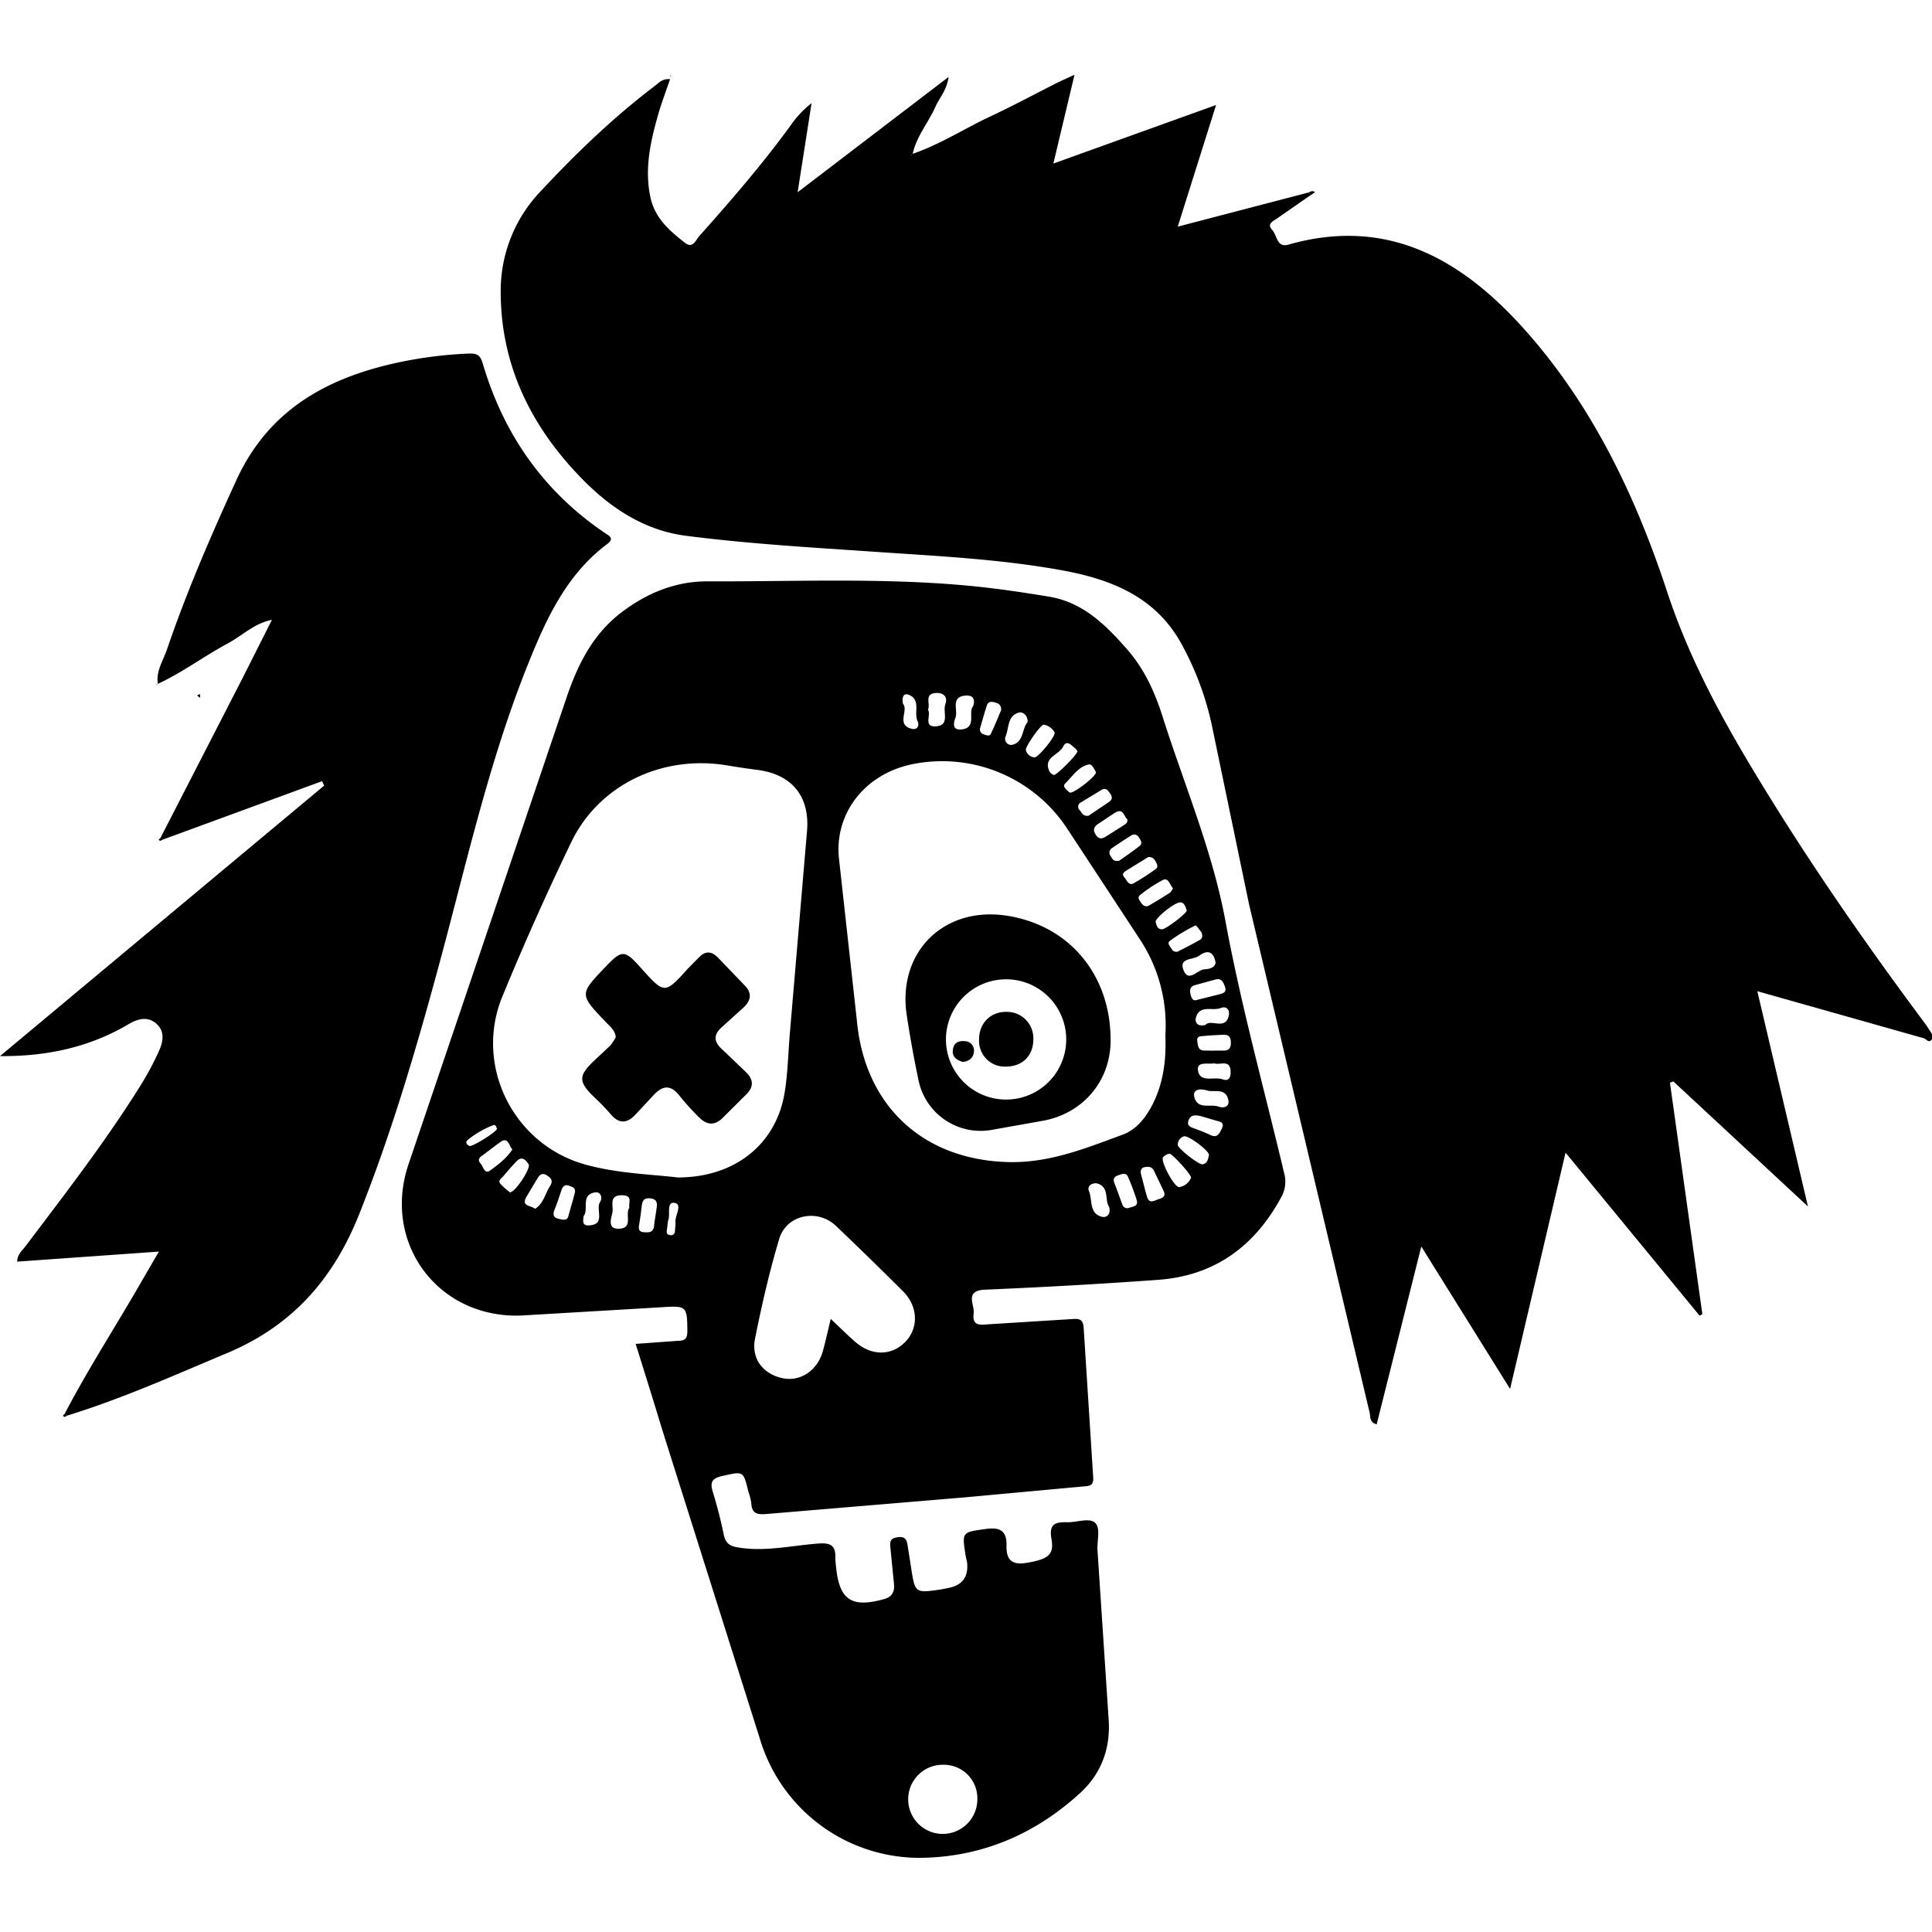 <svg xmlns="http://www.w3.org/2000/svg" width="128" height="128" fill="none" xmlns:v="https://vecta.io/nano"><g clip-path="url(#A)" fill="#000" transform="matrix(1.067 0 0 1.067 -0 -1.221)"><path d="M81.394 13.252l-2.105 1.461c-.262.18-.643.333-.293.709.308.329.274 1.12.997.914 6.175-1.764 10.812.934 14.702 5.305 4.193 4.705 6.87 10.318 8.827 16.265 1.378 4.181 3.464 7.997 5.741 11.726 3.165 5.203 6.638 10.196 10.276 15.077.115.153.21.318.319.477s.215.352.075.52c-.191.22-.322-.05-.482-.095l-10.334-2.919 3.143 13.365-8.359-7.766-.21.079 2.011 14.37-.169.1-8.324-10.124-3.444 14.671-5.513-8.843-2.77 11.038c-.449-.105-.384-.473-.435-.71l-7.49-31.574-2.33-11.214a18.513 18.513 0 0 0-1.794-4.822c-1.6-3.038-4.401-4.15-7.558-4.718-3.804-.686-7.655-.871-11.497-1.133-3.94-.27-7.886-.496-11.803-1.001-2.453-.318-4.483-1.604-6.217-3.314-3.253-3.242-5.251-7.1-5.268-11.792a8.95 8.95 0 0 1 2.51-6.315c2.184-2.342 4.48-4.546 7.017-6.477.265-.191.49-.501.988-.45-.26.766-.544 1.506-.756 2.26-.47 1.661-.838 3.334-.461 5.08.277 1.292 1.19 2.077 2.149 2.823.482.383.677-.191.88-.42 1.973-2.211 3.91-4.452 5.658-6.848a6.264 6.264 0 0 1 1.317-1.406l-.865 5.53 9.377-7.162c-.123.847-.575 1.3-.816 1.844-.442 1.001-1.194 1.855-1.422 2.959l-.107.042c.021 0 .052.02.058.013a.316.316 0 0 0 .036-.076c1.722-.588 3.24-1.58 4.874-2.343 1.383-.646 2.727-1.373 4.09-2.06.298-.152.608-.282 1.102-.51L65.406 11.3l10.103-3.636-2.38 7.553 8.127-2.122.138.156z"/><path d="M39.467 84.59l2.64-.192c.481 0 .573-.191.573-.626-.011-1.53-.06-1.56-1.598-1.458l-8.678.513c-5.19.218-8.697-4.495-7.036-9.398l9.76-28.824c.711-2.128 1.643-4.058 3.478-5.45 1.571-1.188 3.324-1.913 5.297-1.913 5.358.02 10.716-.228 16.053.254 1.74.157 3.475.414 5.201.7 2.105.351 3.538 1.784 4.862 3.307 1.038 1.194 1.686 2.616 2.163 4.115 1.34 4.236 3.102 8.343 3.915 12.75.972 5.258 2.405 10.411 3.636 15.609a1.96 1.96 0 0 1-.157 1.465c-1.642 3.062-4.13 4.903-7.626 5.167-3.588.262-7.181.46-10.775.614-1.322.058-.645.917-.718 1.476-.107.815.438.708.957.671l5.243-.327c.454-.03.605.1.632.574l.59 9.25c.041.565-.27.54-.625.575l-7.323.675-12.277 1.03c-.62.057-.973.011-1.007-.69a4.12 4.12 0 0 0-.191-.736c-.305-1.254-.295-1.22-1.596-.932-.595.132-.796.346-.609.957.27.882.502 1.778.687 2.679.107.524.348.714.875.802 1.699.287 3.358-.123 5.03-.243.766-.056 1.047.157 1.026.88a4.48 4.48 0 0 0 .035.478c.191 2.143.945 2.67 3.012 2.088.493-.14.639-.473.593-.942l-.226-2.282c-.044-.383.038-.557.477-.615s.545.165.596.51l.265 1.698c.191 1.175.294 1.25 1.498 1.082.283-.04.574-.09.846-.153.823-.182 1.163-.714 1.087-1.531-.016-.157-.073-.31-.096-.47-.23-1.482-.222-1.436 1.257-1.645.89-.126 1.31.12 1.284 1.047-.019.823.295 1.213 1.22 1.06 1.348-.222 1.75-.488 1.57-1.492-.155-.856.174-1.059.93-1.032.593.021 1.366-.28 1.738 0 .417.31.153 1.135.191 1.734l.697 10.582c.105 1.749-.47 3.293-1.755 4.476-2.72 2.505-5.96 3.93-9.65 4.039a10.344 10.344 0 0 1-10.167-7.107l-6.123-19.377a556.978 556.978 0 0 0-1.68-5.423zm2.59-10.334c3.593.01 6.14-2.086 6.662-5.26.201-1.22.22-2.47.326-3.707l1.066-12.559c.178-2.156-.957-3.515-3.11-3.785-.631-.08-1.259-.176-1.885-.28-4.018-.657-7.937 1.216-9.652 4.785a179.105 179.105 0 0 0-4.273 9.573c-1.753 4.275.662 9.153 5.1 10.416 2.003.568 4.085.616 5.765.813v.004zm30.303-8.83a9.679 9.679 0 0 0-1.566-5.931 5910.387 5910.387 0 0 0-4.556-6.939 9.286 9.286 0 0 0-9.64-3.95c-2.97.632-4.834 3.13-4.495 5.933l1.1 9.95c.478 5.3 4.09 8.68 9.424 8.812 2.532.061 4.798-.86 7.08-1.703.783-.287 1.34-.934 1.757-1.688.762-1.39.96-2.887.896-4.487v.004zM51.584 83.038c.563.53 1.028 1 1.531 1.434.997.87 2.23.867 3.079.011s.836-2.197-.125-3.161a261.18 261.18 0 0 0-4.167-4.064c-1.148-1.084-3.062-.695-3.516.803-.61 2.034-1.086 4.116-1.504 6.2-.25 1.252.5 2.199 1.704 2.457 1.102.236 2.164-.463 2.504-1.67.17-.61.305-1.234.494-2.01zm9.101 29.852a2.077 2.077 0 0 0-2.055-2.166 2.147 2.147 0 1 0 2.055 2.166zM31.809 72.513c-.231-.285-.26-.81-.765-.44-.383.277-.752.574-1.135.847-.191.138-.237.284-.073.463s.247.684.574.454c.508-.362 1.038-.765 1.4-1.317v-.007zm25.812-27.305c.219.337-.325 1.108.523 1.033s.383-.895.553-1.362-.115-.74-.592-.704c-.744.053-.315.671-.484 1.033zm2.8-.205c.182-.547-.11-.692-.45-.67-.978.068-.468.896-.643 1.369-.113.302-.226.784.347.738 1.014-.084.411-1.079.746-1.439zM31.664 75.18c.333 0 1.313-1.506 1.16-1.74s-.402-.556-.75-.19a18.4 18.4 0 0 0-.82.924c-.109.132-.35.262-.191.469a5.17 5.17 0 0 0 .6.537zm42.29-.922c-.016-.218-1.196-1.506-1.34-1.48a.7.7 0 0 0-.394.217c-.191.235.718 1.925 1.01 1.86a.956.956 0 0 0 .73-.597zm-34.877 1.868c-.06-.312.228-.735-.415-.766-.915-.032-.547.687-.637 1.085s-.316 1.034.424.993c.904-.042.33-.905.634-1.312zm-5.855.08c.53-.33.616-.928.914-1.385.203-.31.142-.492-.164-.686s-.462-.053-.605.192l-.681 1.13c-.347.611.287.521.541.75zm37.869-2.593c-.138.012-.33.124-.235.469.126.46.23.924.369 1.38s.44.23.697.149.499-.176.325-.532l-.536-1.116c-.09-.187-.157-.434-.614-.35zm3.762-4.784c-.461-.113-.794.027-.696.425.202.815.985.42 1.496.599.373.132.712-.015.614-.423-.187-.825-.995-.39-1.408-.608zm-7.95-21.04a.78.78 0 0 0-.142-.18c-.234-.17-.523-.573-.749-.105-.256.532-1.257.65-.855 1.531.063.109.164.19.283.228.14.04 1.462-1.267 1.462-1.474zm-1.415-1.16a.957.957 0 0 0-.68-.487c-.166-.038-1.157 1.37-1.111 1.575a.593.593 0 0 0 .541.453c.201.029 1.26-1.224 1.25-1.54zm5.81 7.73l-1.319.815c-.16.101-.361.228-.17.438.155.17.264.544.574.383.47-.268.924-.56 1.363-.877.172-.116.118-.277.042-.422s-.17-.352-.49-.337zm3.316 4.69c-.086-.098-.335-.469-.383-.442-.558.27-1.091.59-1.592.957-.214.158.063.396.155.574a.338.338 0 0 0 .316.1 28.35 28.35 0 0 0 1.416-.747c.115-.075.16-.186.088-.442zm-.278 4.18l1.34-.336c.241-.065.517-.109.383-.488-.106-.28-.205-.543-.59-.44l-1.268.348c-.333.092-.337.334-.27.597s.17.406.405.318zm.51 1.557c.336-.402 1.266.371 1.454-.601.067-.346-.142-.591-.5-.45-.516.207-1.309-.23-1.542.597-.077.27.077.586.587.454zm-4.852-12.77c-.212-.19-.25-.719-.755-.407-.35.218-.687.455-1.034.68-.292.19-.367.41-.15.711s.418.21.655.061l1.045-.662c.125-.082.282-.155.24-.382zm.083 24.14c.228-.101.631-.074.5-.51a14.137 14.137 0 0 0-.538-1.43c-.123-.289-.372-.17-.575-.105-.24.074-.382.191-.27.491.177.444.33.896.496 1.34a.322.322 0 0 0 .387.214zm-1.208-.078c-.296-.4.04-1.24-.748-1.45-.208-.056-.666.093-.503.482.23.55-.013 1.389.813 1.59.266.063.563-.134.438-.622zm-34.002.784c.266.054.383-.026.423-.206.134-.488.283-.97.402-1.46.073-.295-.165-.36-.383-.435s-.354.033-.426.232c-.15.415-.276.842-.445 1.25-.223.539.169.562.43.62zM67.59 51.795l1.217-.821c.228-.146.305-.291.138-.538s-.293-.415-.603-.216c-.4.256-.815.49-1.217.744a.29.29 0 0 0-.09.479c.132.153.215.409.56.35zm5.247 4.512c-.216-.236-.281-.685-.624-.525a8.664 8.664 0 0 0-1.42.936c-.206.155-.028.343.071.494s.274.277.48.159a34.25 34.25 0 0 0 1.296-.793c.088-.063.134-.187.197-.271zM40.76 76.229c.056-.335.078-.635-.402-.677s-.486.287-.526.608-.08.63-.132.942c-.042.262-.11.528.287.554.297.018.574.03.624-.382.038-.354.103-.699.149-1.045zm34.636-9.059c-.406.073-1.13-.155-1.003.484.144.73.997.328 1.512.507.37.127.505-.067.507-.434 0-.857-.66-.421-1.016-.557zM69.5 54.585c.364-.26.838-.575 1.278-.927.174-.141.052-.35-.057-.51a.328.328 0 0 0-.488-.123 35.12 35.12 0 0 0-1.187.78.332.332 0 0 0-.08.498c.098.148.151.366.534.282zm5.027 15.854c-.5-.108-.64.04-.725.271-.108.284.051.394.29.48.36.124.711.266 1.055.425.417.203.543-.04.702-.356.22-.438-.082-.463-.363-.54l-.96-.282v.002zM56.068 44.845c.369.4-.456 1.314.553 1.555.321.079.488-.191.355-.472-.252-.536.232-1.34-.562-1.648-.327-.119-.42.188-.346.564zm17.47 26.85a.542.542 0 0 0-.407.539c-.013.206 1.301 1.238 1.53 1.205.32-.046.355-.339.404-.574s-1.201-1.188-1.536-1.17h.01zm1.945-10.76c-.146-.832-.59-.765-1.04-.438-.352.257-1.232.115-.971.843.31.868.874.01 1.324-.01.243-.01.633-.078.677-.394h.01zm-7.425-11.833c-.115-.176-.233-.54-.469-.488-.645.144-.995.739-1.44 1.17-.206.19.062.382.223.535a.17.17 0 0 0 .084.038c.217.05 1.594-.993 1.593-1.255zM36.241 76.658c-.044.311-.092.59.308.574 1.099-.042.413-.986.708-1.445.174-.272.048-.664-.317-.603-.913.16-.354 1.07-.709 1.48zm39.12-10.28h.382c.348 0 .69.057.685-.498s-.35-.49-.695-.474c-.315.015-.63.03-.941.063-.205.021-.502-.017-.45.32.04.256.037.6.457.585l.552.01zm-2.071-9.204c-.404.017-1.589 1.002-1.531 1.22s.101.45.398.454c.231 0 1.575-1.02 1.53-1.179-.078-.233-.162-.495-.397-.495zm-9.482-11.2c.02-.41-.308-.64-.515-.59-.765.191-.626.97-.86 1.5a.383.383 0 0 0 .393.515c.764-.163.609-.995.982-1.425zm-1.651-.722a.4.4 0 0 0-.34-.476c-.215-.075-.45-.108-.543.18-.145.445-.273.899-.403 1.352a.321.321 0 0 0 .103.38.34.34 0 0 0 .126.059c.151.053.343.13.423-.035.245-.507.45-1.031.634-1.462zM41.49 76.906c-.023.119-.04.238-.052.358 0 .224-.18.563.218.574.295.014.251-.296.272-.507.014-.092.019-.186.014-.28-.05-.43.474-1.134-.073-1.22-.496-.07-.241.748-.371 1.073zm-10.632-5.673c-.044-.111-.082-.287-.233-.222a5.794 5.794 0 0 0-1.604.932c-.14.124-.04.294.136.356s1.684-.875 1.701-1.066zM16.904 39.63c-1.08.191-1.856.982-2.78 1.477-1.468.79-2.81 1.8-4.328 2.503l.011.021c-.143-.803.323-1.462.56-2.158 1.223-3.59 2.726-7.057 4.306-10.508 1.948-4.252 5.42-6.25 9.698-7.235a25.97 25.97 0 0 1 4.727-.631c.507-.021.723.093.87.595 1.296 4.401 3.774 7.964 7.601 10.55.26.175.6.328.134.679-2.593 1.944-3.85 4.784-4.994 7.654-2.408 6.053-3.799 12.41-5.502 18.673-1.41 5.191-2.926 10.333-4.93 15.352-1.61 4.007-4.165 6.877-8.18 8.561-3.287 1.378-6.536 2.838-9.95 3.887a1.557 1.557 0 0 0-.125-.128c1.458-2.796 3.177-5.439 4.744-8.17l1.1-1.894-8.802.624c.015-.461.31-.68.507-.94 2.476-3.277 4.99-6.527 7.168-10.017a18.47 18.47 0 0 0 1.124-2.105c.256-.56.396-1.2-.127-1.688-.557-.518-1.194-.325-1.77.016C5.55 66.173 2.9 66.745 0 66.72l20.129-16.797-.134-.272-9.912 3.636a.874.874 0 0 0-.115-.122l5.04-9.811 1.883-3.733.014-.062v.071zm64.352-26.535c.13-.07.26-.129.398-.018l-.26.18z"/><path d="M10.083 53.283c-.079.065-.161.102-.228 0 0-.011.073-.076.113-.116a.9.9 0 0 1 .115.116zm2.149-8.955l.19-.094v.237zM4.147 89.05c-.079.067-.163.115-.232 0-.01-.015.069-.086.107-.13a1.4 1.4 0 0 1 .125.13zm5.649-45.44a.388.388 0 0 1-.058.067s-.032-.013-.048-.023l.117-.023-.011-.02zM41.637 5.907l-.025-.069.058.004zM56.659 10.7a.313.313 0 0 1-.036.077s-.037 0-.058-.013l.107-.042-.013-.021zM16.904 39.63v-.075l-.013.062.014.013zM68.96 65.802c-.024 2.488-1.723 4.483-4.21 4.935l-3.095.55a3.936 3.936 0 0 1-4.63-3.107 72.212 72.212 0 0 1-.728-4.03c-.574-3.919 2.337-6.766 6.258-6.142 3.888.618 6.443 3.728 6.404 7.794zm-6.403-3.85a3.734 3.734 0 1 0-.087 7.467 3.734 3.734 0 0 0 .087-7.467zm1.605 3.731c0 1.001-.662 1.67-1.663 1.688a1.597 1.597 0 0 1-1.707-1.642c-.019-1.033.704-1.776 1.709-1.755a1.637 1.637 0 0 1 1.661 1.71zm-4.392 1.399c-.36-.117-.656-.302-.606-.735s.316-.593.736-.553a.575.575 0 0 1 .575.64c-.027.397-.3.612-.705.648zm-21.534-1.538c-.05-.436-.35-.659-.586-.903-1.676-1.753-1.687-1.748-.093-3.422 1.062-1.12 1.22-1.117 2.233.02 1.479 1.647 1.477 1.647 2.935.036l.67-.68c.427-.446.82-.382 1.22.046l1.587 1.652c.496.488.456.945-.02 1.397l-1.342 1.215c-.574.495-.519.945.032 1.427l1.449 1.386c.478.465.49.926 0 1.398l-1.422 1.413c-.505.526-1.005.484-1.487 0a15.74 15.74 0 0 1-1.215-1.34c-.559-.723-1.068-.65-1.642-.015l-1.106 1.186c-.52.553-1.018.574-1.53-.03a12.944 12.944 0 0 0-.994-1.032c-1.025-.98-1.033-1.353-.005-2.319l.974-.913c.131-.162.246-.337.342-.522z"/><path d="M39.825 64.462l-.046.134-.088-.069.14-.059z"/></g><defs><clipPath id="A"><path fill="#fff" d="M0 0h120v120H0z"/></clipPath></defs></svg>